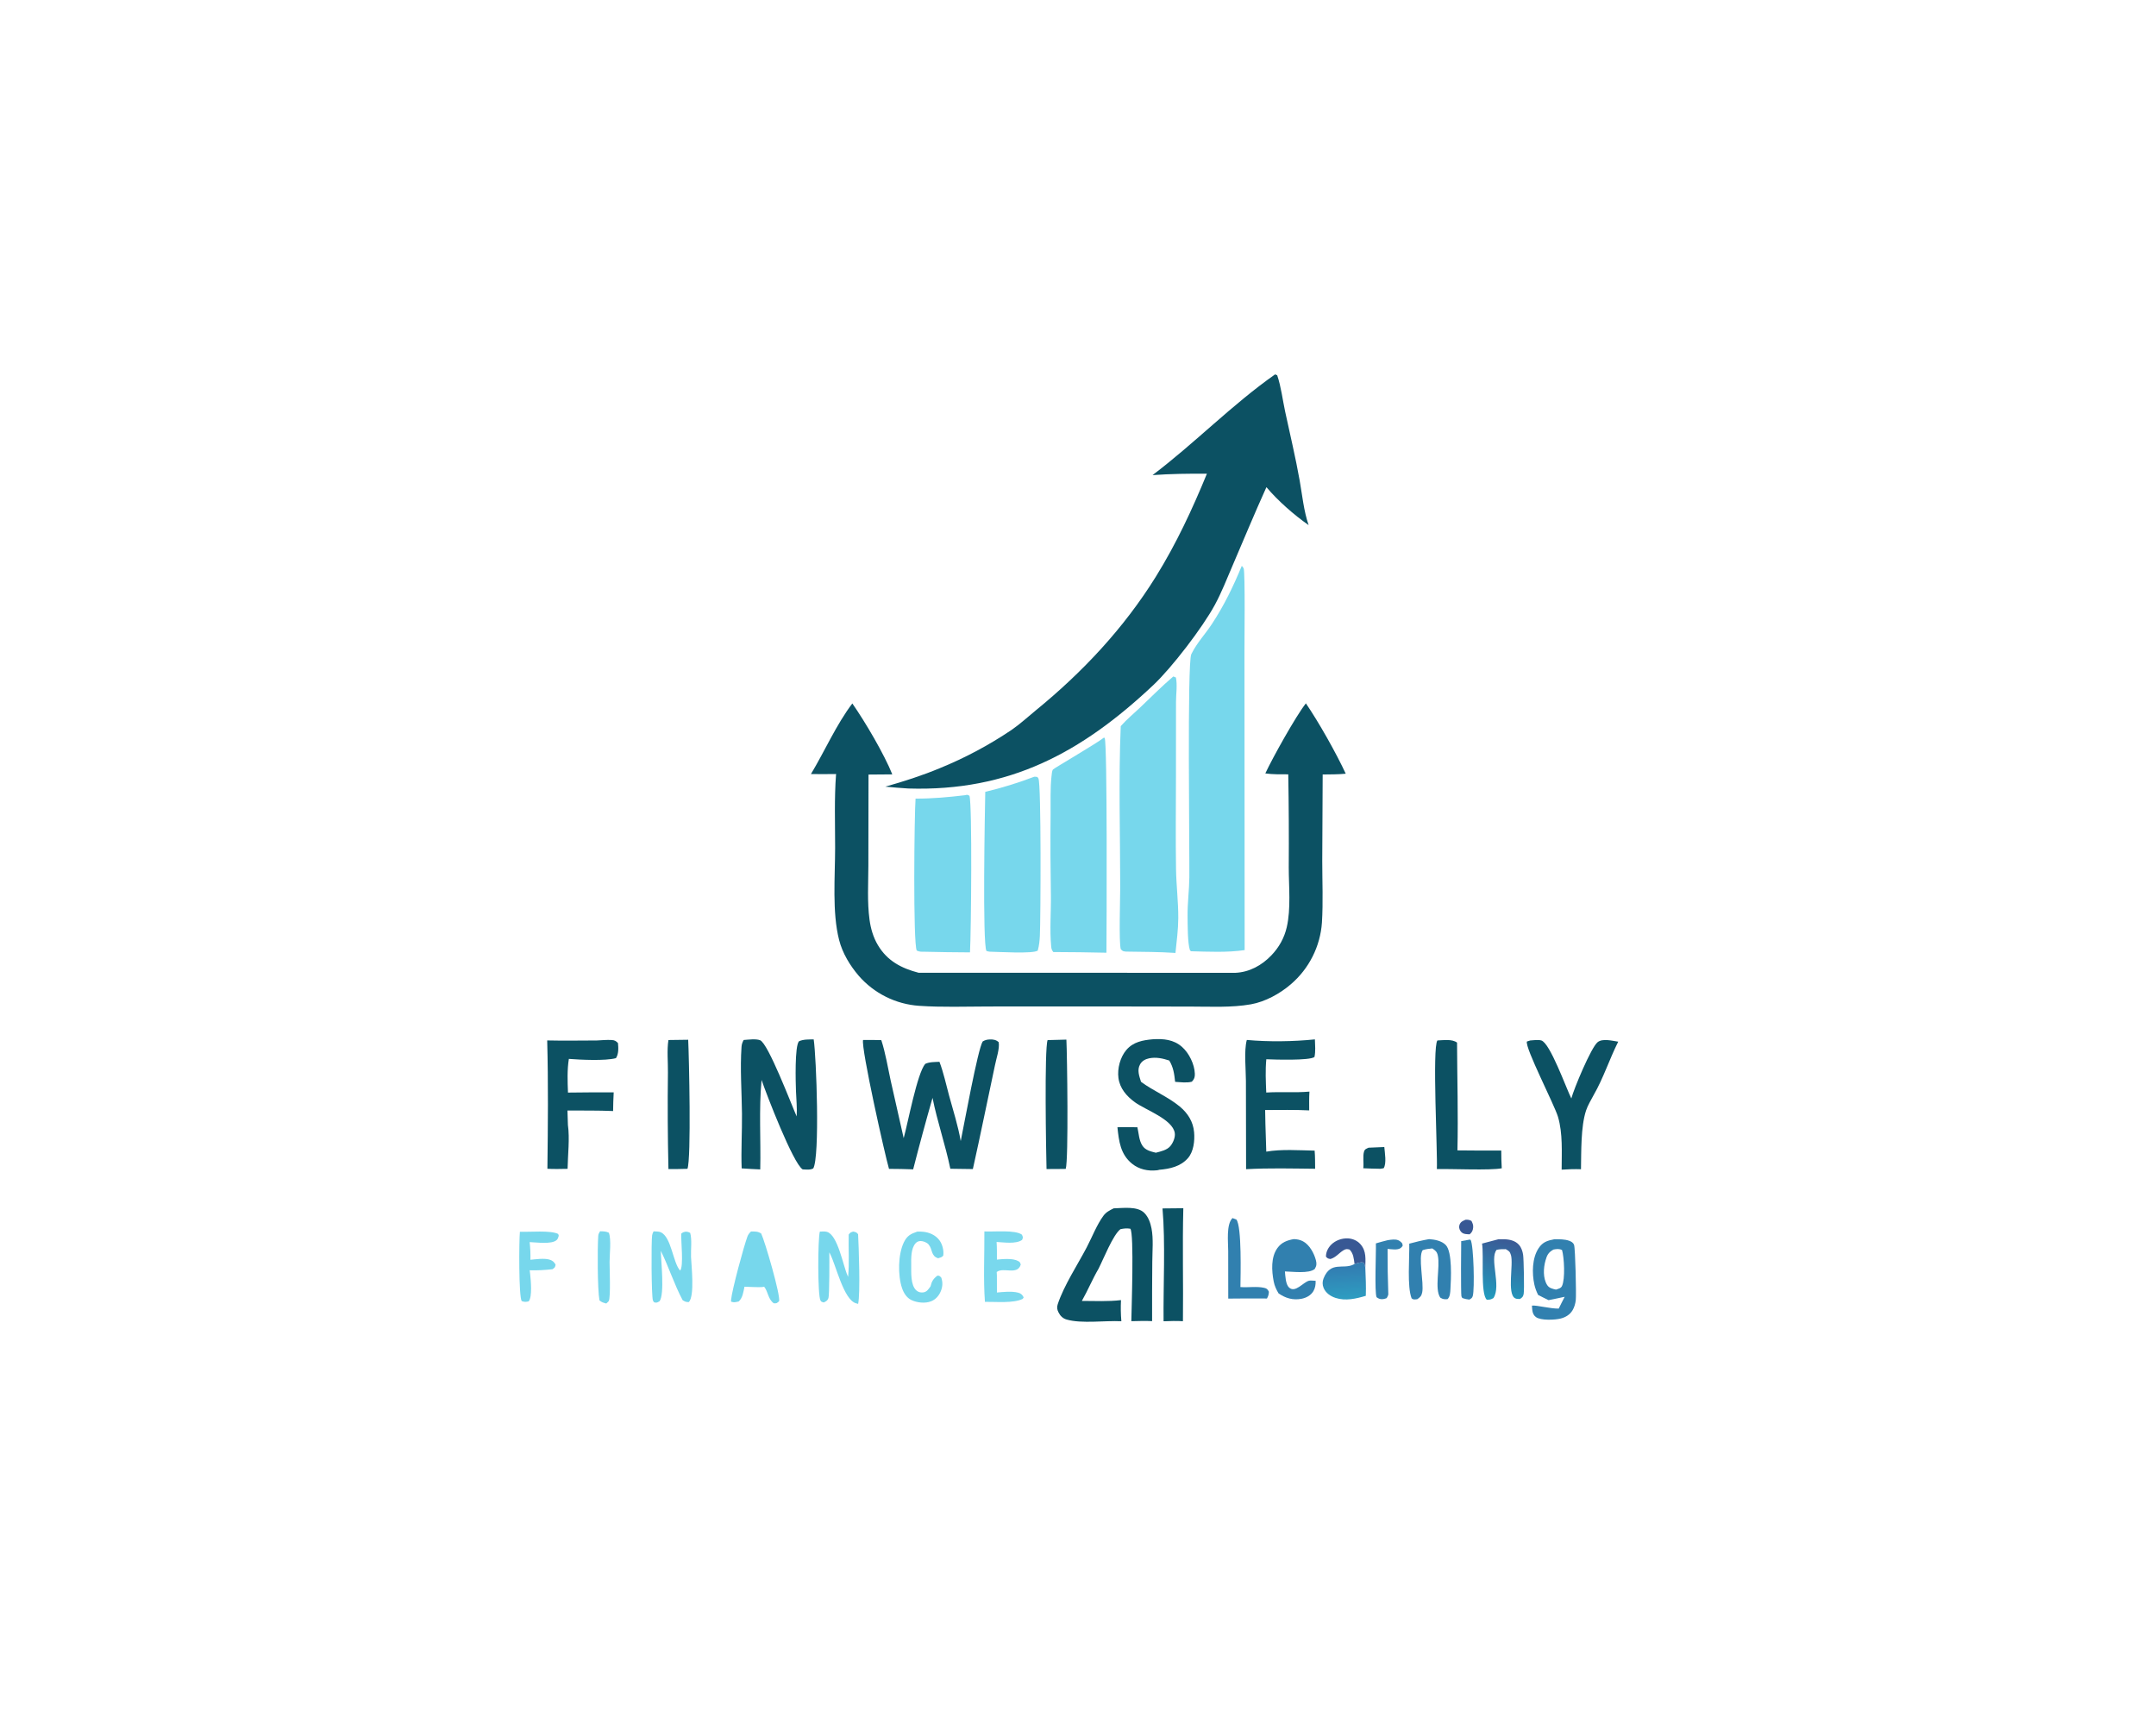 <?xml version="1.0" encoding="utf-8" ?>
<svg xmlns="http://www.w3.org/2000/svg" xmlns:xlink="http://www.w3.org/1999/xlink" width="559" height="447">
	<path fill="#0C5163" d="M338.587 182.356C341.926 187.239 346.446 195.265 348.92 200.598C346.934 200.788 344.933 200.774 342.939 200.798L342.829 223.213C342.832 228.498 343.072 233.912 342.748 239.183Q342.708 239.757 342.639 240.328Q342.57 240.899 342.473 241.466Q342.376 242.033 342.251 242.595Q342.126 243.157 341.973 243.711Q341.82 244.266 341.64 244.812Q341.46 245.359 341.253 245.896Q341.047 246.433 340.813 246.959Q340.58 247.484 340.321 247.998Q340.062 248.512 339.778 249.012Q339.494 249.513 339.185 249.998Q338.877 250.484 338.545 250.954Q338.212 251.423 337.857 251.876Q337.502 252.329 337.125 252.763Q336.748 253.198 336.35 253.613Q335.952 254.029 335.534 254.424Q335.115 254.819 334.678 255.193C331.859 257.629 328.025 259.729 324.33 260.385C319.293 261.279 313.847 260.975 308.737 260.971L286.393 260.939L256.337 260.949C250.359 260.955 244.274 261.189 238.312 260.776Q237.753 260.738 237.197 260.672Q236.64 260.606 236.088 260.513Q235.535 260.42 234.988 260.301Q234.441 260.181 233.9 260.034Q233.359 259.888 232.826 259.715Q232.293 259.542 231.769 259.343Q231.246 259.144 230.732 258.92Q230.219 258.696 229.717 258.446Q229.215 258.197 228.726 257.924Q228.237 257.65 227.762 257.353Q227.287 257.056 226.827 256.736Q226.367 256.416 225.924 256.074Q225.48 255.732 225.054 255.368Q224.628 255.005 224.22 254.621Q223.812 254.237 223.423 253.834Q223.034 253.43 222.666 253.008C220.378 250.333 218.442 247.145 217.563 243.714C215.72 236.52 216.523 227.291 216.528 219.836C216.532 213.493 216.29 207.003 216.774 200.679Q213.517 200.727 210.259 200.687C213.827 194.766 216.827 187.861 220.989 182.382C224.257 187.057 229.257 195.532 231.352 200.769L225.184 200.818L225.147 224.475C225.131 229.07 224.828 233.893 225.449 238.454C225.765 240.78 226.419 243.029 227.627 245.054C230.059 249.133 233.695 251.029 238.151 252.199L320.293 252.221C323.924 252.063 327.148 250.292 329.62 247.71C331.613 245.628 332.969 243.223 333.622 240.412C334.744 235.579 334.143 229.862 334.143 224.891Q334.224 212.824 334.018 200.759C332.032 200.753 330.037 200.801 328.067 200.525C329.896 196.57 336.01 185.603 338.587 182.356Z"/>
	<path fill="#0C5163" d="M330.614 97.058L331.149 97.301C332.156 100.246 332.546 103.622 333.201 106.677C334.48 112.638 335.911 118.589 336.976 124.591C337.649 128.381 338.038 132.51 339.296 136.147C335.519 133.507 331.322 129.832 328.355 126.303C325.3 133.033 322.472 139.905 319.549 146.697C318.086 150.094 316.736 153.588 314.972 156.841C311.802 162.69 303.854 173.078 299.008 177.638C280.351 195.19 261.668 205.238 235.495 204.432Q232.515 204.24 229.542 203.955C234.319 202.603 239.076 201.081 243.662 199.168Q248.553 197.175 253.214 194.69Q257.875 192.205 262.257 189.256C264.468 187.736 266.488 185.863 268.569 184.166C280.682 174.285 291.419 162.833 299.693 149.499C304.97 140.994 309.127 132.064 312.924 122.816C308.212 122.786 303.521 122.843 298.82 123.182C309.719 114.957 319.425 104.909 330.614 97.058Z"/>
	<path fill="#77D7EC" d="M321.962 146.716C322.004 146.752 322.051 146.781 322.086 146.823C322.09 146.828 322.446 147.333 322.452 147.352C322.869 148.752 322.653 166.434 322.661 169.105L322.707 246.329C318.127 246.992 313.389 246.747 308.781 246.626L308.521 246.351C307.899 244.552 307.935 239.589 307.91 237.487C307.871 234.162 308.332 230.833 308.367 227.502C308.44 220.563 307.792 171.884 308.874 169.618C308.926 169.51 308.986 169.406 309.04 169.299C310.409 166.593 312.556 164.315 314.22 161.782C317.407 156.93 319.746 152.074 321.962 146.716Z"/>
	<path fill="#77D7EC" d="M304.206 175.383L304.884 175.649C305.297 177.585 304.909 179.998 304.911 181.997L304.899 201.617C304.891 209.529 304.793 217.454 304.918 225.364C304.985 229.596 305.524 233.819 305.5 238.047C305.484 241.047 305.074 244.082 304.77 247.065C300.522 246.773 296.244 246.787 291.988 246.719C291.178 246.632 291.153 246.666 290.586 246.093C290.077 244.152 290.445 233.075 290.445 230.022C290.442 216.143 289.994 202.126 290.581 188.263C292.119 186.517 293.983 184.985 295.669 183.378C298.488 180.691 301.249 177.919 304.206 175.383Z"/>
	<path fill="#77D7EC" d="M286.249 191.218C286.304 191.267 286.367 191.309 286.414 191.365C287.135 192.213 286.92 242.02 286.872 247.007Q279.988 246.851 273.102 246.833C272.693 246.33 272.606 246.005 272.545 245.358C272.132 241.002 272.542 236.367 272.471 231.975C272.358 225.002 272.316 218.097 272.398 211.124C272.437 207.852 272.27 204.462 272.635 201.214C272.685 200.775 272.752 199.894 272.975 199.542C273.187 199.208 284.162 192.877 286.249 191.218Z"/>
	<path fill="#77D7EC" d="M268.113 201.393C268.386 201.344 268.679 201.412 268.954 201.442C269.07 201.584 269.163 201.679 269.244 201.839C269.99 203.319 269.82 238.335 269.613 242.617C269.55 243.93 269.42 245.191 269.064 246.459C267.82 247.34 258.807 246.772 256.777 246.746C256.426 246.75 256.105 246.64 255.766 246.557C254.703 244.743 255.361 210.073 255.455 205.301C259.597 204.314 264.144 202.926 268.113 201.393Z"/>
	<path fill="#77D7EC" d="M250.205 206.17C250.834 206.029 250.806 206 251.358 206.324C252.099 208.651 251.797 241.607 251.497 246.92Q245.565 246.896 239.634 246.751C238.893 246.765 238.378 246.774 237.7 246.456C236.703 244.765 237.068 210.846 237.384 207.055C241.694 207.068 245.931 206.686 250.205 206.17Z"/>
	<path fill="#0C5163" d="M249.093 295.841C249.934 291.792 253.492 272.091 254.79 270.014C255.409 269.655 255.885 269.523 256.607 269.497C257.519 269.464 258.247 269.575 258.931 270.195C259.249 271.854 258.264 274.597 257.945 276.305C256.031 285.233 254.233 294.189 252.241 303.1Q249.319 303.088 246.398 303.019C245.124 296.832 243.03 290.846 241.783 284.644Q239.144 293.873 236.762 303.171Q233.631 303.054 230.497 303.048C229.444 299.448 223.213 271.692 223.775 269.634C225.349 269.59 226.929 269.644 228.503 269.673C229.596 273.037 230.176 276.688 230.929 280.144L234.304 295.084C235.409 291.104 237.802 278.272 239.887 275.827C241.026 275.299 242.341 275.357 243.578 275.292C244.658 278.135 245.28 281.13 246.08 284.06C247.144 287.96 248.401 291.855 249.093 295.841Z"/>
	<path fill="#0C5163" d="M206.556 289.45C206.699 287.27 206.459 285.026 206.377 282.842C206.298 280.751 206.015 271.196 207.163 269.96C208.371 269.43 209.675 269.509 210.973 269.477C211.668 274.145 212.602 299.927 210.859 302.93C210.043 303.387 209.019 303.213 208.11 303.183C205.638 301.661 198.716 283.703 197.455 279.994C196.739 287.688 197.289 295.479 197.114 303.191C195.51 303.143 193.9 303.014 192.297 302.923C192.119 298.218 192.424 293.469 192.378 288.755C192.321 283.034 191.858 277.091 192.261 271.396C192.308 270.737 192.498 270.202 192.82 269.631C194.051 269.555 195.901 269.274 197.061 269.69C199.152 270.439 205.19 286.384 206.556 289.45Z"/>
	<path fill="#0C5163" d="M288.758 313.283C291.14 313.227 294.923 312.649 296.722 314.496C297.766 315.567 298.274 317.038 298.557 318.477C299.086 321.159 298.777 324.375 298.763 327.111Q298.688 334.818 298.712 342.525C296.925 342.427 295.119 342.506 293.329 342.536C293.366 339.604 294.083 319.736 293.069 318.566C292.135 318.419 291.426 318.493 290.504 318.685C288.567 320.152 286.049 326.56 284.83 328.928C283.248 331.643 282.052 334.552 280.499 337.285C283.848 337.29 287.321 337.475 290.645 337.075C290.557 338.929 290.58 340.705 290.743 342.554C286.514 342.335 280.486 343.235 276.569 342.117C275.565 341.83 274.94 341.21 274.462 340.289C274.074 339.54 273.981 338.941 274.246 338.138C275.849 333.282 279.383 327.937 281.765 323.391C283.132 320.782 284.373 317.537 286.107 315.187C286.805 314.241 287.733 313.788 288.758 313.283Z"/>
	<path fill="#0C5163" d="M298.877 269.449C301.648 269.271 304.293 269.502 306.476 271.432C308.296 273.041 309.709 275.925 309.792 278.364C309.824 279.283 309.649 279.788 309.02 280.446C307.694 280.816 306.063 280.563 304.685 280.486C304.453 278.43 304.256 276.766 303.165 274.96C301.492 274.408 299.712 274.021 297.952 274.385C296.96 274.591 296.083 275.062 295.582 275.976C294.77 277.461 295.382 278.996 295.839 280.479C299.01 282.829 302.833 284.36 305.868 286.873C307.967 288.612 309.365 290.795 309.606 293.572C309.796 295.76 309.484 298.585 307.994 300.277C306.083 302.447 303.322 303.048 300.577 303.284C300.392 303.358 300.127 303.401 299.923 303.422C297.634 303.663 295.342 303.183 293.541 301.734C290.496 299.284 290.109 295.894 289.723 292.26C291.438 292.188 293.182 292.259 294.9 292.262C295.258 293.803 295.299 295.613 296.167 296.979C296.97 298.243 298.33 298.518 299.678 298.864C300.935 298.538 302.567 298.189 303.437 297.149C304.149 296.299 304.764 294.871 304.591 293.749C304.042 290.186 297.011 287.78 294.247 285.772C292.11 284.218 290.34 282.192 289.985 279.472C289.667 277.036 290.437 274.082 292.048 272.207C293.836 270.124 296.302 269.681 298.877 269.449Z"/>
	<path fill="#0C5163" d="M323.27 269.625C328.888 270.14 335.33 270.051 340.923 269.477C340.966 270.969 341.132 272.583 340.807 274.047C339.472 275.021 330.432 274.713 328.326 274.63C328.046 277.514 328.197 280.369 328.306 283.257C332.039 283.016 335.776 283.352 339.509 283.016C339.401 284.632 339.443 286.268 339.443 287.888C335.653 287.69 331.819 287.794 328.022 287.79L328.092 291.464Q328.234 295.023 328.315 298.584C332.231 297.899 336.865 298.241 340.852 298.32C340.996 299.869 340.955 301.463 340.982 303.021C335.037 302.963 329.015 302.799 323.08 303.132L323.037 280.252C323.033 277.258 322.505 272.428 323.27 269.625Z"/>
	<path fill="#0C5163" d="M154.755 269.761C156.007 269.704 157.349 269.561 158.596 269.642C159.386 269.693 159.702 269.881 160.229 270.442C160.349 271.721 160.425 273.222 159.705 274.342C156.949 275.095 150.457 274.764 147.492 274.537C147.033 277.392 147.149 280.39 147.264 283.27Q153.191 283.19 159.118 283.208C159.005 284.816 159.007 286.444 158.963 288.055C155.03 287.886 151.065 287.945 147.127 287.921L147.248 291.656C147.745 295.195 147.223 299.42 147.162 303.04C145.42 303.064 143.668 303.127 141.928 303.023C142.062 291.949 142.173 280.822 141.875 269.75C146.162 269.854 150.466 269.768 154.755 269.761Z"/>
	<path fill="#0C5163" d="M407.409 284.797C408.059 282.313 412.529 271.578 414.223 270.203C415.504 269.163 418.052 269.855 419.568 270.073C417.283 274.603 415.734 279.516 413.189 283.927C412.515 285.218 411.686 286.531 411.228 287.915C409.838 292.118 410.001 298.671 409.912 303.141C408.225 303.082 406.582 303.141 404.898 303.256C404.899 298.792 405.224 293.891 403.957 289.579C403.027 286.418 395.374 271.681 395.888 270.03L396.752 269.76C397.624 269.696 398.757 269.527 399.603 269.748C401.882 270.346 406.051 282.087 407.409 284.797Z"/>
	<path fill="#0C5163" d="M372.688 269.753C374.249 269.71 376.457 269.326 377.778 270.312C377.812 279.598 378.095 288.982 377.878 298.256C381.663 298.33 385.456 298.288 389.242 298.297C389.221 299.835 389.295 301.362 389.371 302.898C386.389 303.491 376.284 303.009 372.545 303.104C372.761 299.082 371.311 271.495 372.688 269.753Z"/>
	<path fill="#3180AF" d="M403.005 321.296C404.27 321.301 405.656 321.255 406.862 321.696C407.43 321.903 407.914 322.182 408.122 322.782C408.445 323.709 408.722 335.648 408.564 337.055C408.46 337.982 408.203 338.902 407.726 339.709C407.06 340.836 405.937 341.519 404.691 341.842C403.209 342.227 399.462 342.41 398.222 341.465C397.234 340.712 397.288 339.63 397.194 338.505C398.351 338.334 402.018 339.336 404.141 339.274C404.632 338.245 405.171 337.232 405.687 336.214C404.3 336.534 402.897 336.799 401.503 337.085C400.591 336.654 399.696 336.187 398.796 335.731C398.373 334.872 398.028 333.979 397.823 333.041C397.185 330.117 397.223 326.179 398.928 323.615C400.006 321.993 401.21 321.646 403.005 321.296ZM403.432 334.352C404.044 334.118 404.697 334.048 404.993 333.411C405.851 331.564 405.563 326.11 405.006 324.106C404.317 323.718 403.552 323.816 402.777 323.968C401.455 324.704 401.103 325.409 400.703 326.838C400.161 328.771 400.031 331.389 401.136 333.156C401.649 333.976 402.551 334.155 403.432 334.352Z"/>
	<path fill="#0C5163" d="M173.309 269.645L178.432 269.576C178.651 273.981 179.247 300.44 178.239 303.036C176.601 303.108 174.951 303.088 173.311 303.104Q173.021 290.559 173.177 278.012C173.21 275.319 172.891 272.281 173.309 269.645Z"/>
	<path fill="#0C5163" d="M271.619 269.665L276.491 269.538C276.688 273.388 277.074 300.677 276.319 303.057C274.661 303.097 273 303.084 271.342 303.092C271.228 298.967 270.762 271.887 271.619 269.665Z"/>
	<path fill="#0C5163" d="M301.412 313.306L306.808 313.254C306.551 323.008 306.826 332.789 306.707 342.548C305.04 342.421 303.359 342.512 301.689 342.561C301.587 333.369 302.191 322.216 301.412 313.306Z"/>
	<path fill="#77D7EC" d="M194.721 319.285C195.784 319.296 196.454 319.218 197.358 319.81C198.307 321.759 202.453 335.965 201.995 337.379C201.39 337.862 201.411 337.969 200.604 337.892C199.086 336.761 199.193 334.935 198.13 333.603L197.556 333.704C196.054 333.751 194.53 333.649 193.027 333.601C192.731 334.934 192.584 336.475 191.532 337.426C190.708 337.604 190.384 337.748 189.567 337.49C189.544 337.302 189.529 337.241 189.548 337.028C189.784 334.443 192.829 323.187 193.805 320.554C193.997 320.037 194.325 319.655 194.721 319.285Z"/>
	<path fill="#77D7EC" d="M212.566 319.31C213.148 319.293 213.861 319.221 214.422 319.384C217.223 320.198 218.616 328.188 219.731 330.674L219.895 331.036C220.248 327.387 219.958 323.737 220.049 320.082C220.462 319.527 220.536 319.525 221.201 319.305C221.928 319.462 222.01 319.43 222.485 319.987C222.654 323.259 223.097 335.224 222.497 338.057C222.28 337.999 222.062 337.944 221.849 337.872C218.68 336.803 216.759 328.02 215.192 325.024L215.019 324.697C215.059 326.163 215.059 335.794 214.801 336.536C214.562 337.222 214.2 337.388 213.582 337.684C213.179 337.553 212.987 337.59 212.748 337.212C211.961 335.973 212.031 321.195 212.566 319.31Z"/>
	<path fill="#77D7EC" d="M169.46 319.249C169.966 319.277 170.841 319.263 171.307 319.472C174.099 320.722 174.482 327.436 176.346 329.421C177.293 328.349 176.531 321.737 176.637 319.845C176.856 319.669 176.949 319.571 177.234 319.46C177.877 319.211 178.385 319.347 178.949 319.644C179.453 321.388 179.094 324.01 179.168 325.909C179.256 328.152 180.154 335.915 178.61 337.579C177.803 337.595 177.673 337.487 176.998 337.099C174.808 333.015 173.406 328.474 171.331 324.3C171.387 327.04 172.347 335.488 171.013 337.365C170.392 337.691 170.332 337.824 169.626 337.657C169.448 337.463 169.395 337.435 169.286 337.152C168.888 336.121 168.83 321.788 169.087 320.237C169.153 319.844 169.28 319.6 169.46 319.249Z"/>
	<path fill="#3180AF" d="M335.443 321.258C336.323 321.291 337.084 321.424 337.868 321.849C339.542 322.755 340.719 324.941 341.183 326.738C341.423 327.67 341.363 328.196 340.874 329.013C339.335 330.279 335.112 329.675 333.151 329.642C333.259 330.802 333.324 332.959 334.196 333.789C335.828 335.344 337.887 332.404 339.415 332.043C339.832 331.944 340.658 332.062 341.109 332.069C341.149 333 341.013 333.943 340.529 334.758C339.878 335.855 338.678 336.493 337.455 336.73C335.235 337.161 333.306 336.585 331.493 335.322C330.901 334.315 330.459 333.385 330.238 332.229C329.711 329.473 329.475 325.983 331.2 323.586C332.274 322.093 333.713 321.569 335.443 321.258Z"/>
	<path fill="#77D7EC" fill-opacity="0.988" d="M255.226 319.27C257.619 319.413 263.219 318.795 264.967 320.114C265.251 320.817 265.291 320.772 265.006 321.466C263.402 322.601 260.306 322.093 258.394 322.001C258.506 323.516 258.469 325.053 258.476 326.571C260.032 326.425 262.579 326.174 263.981 326.941C264.483 327.215 264.496 327.349 264.656 327.86C263.786 330.742 260.166 328.431 258.421 329.792L258.471 330.679L258.482 335.107C260.153 334.945 262.371 334.719 263.991 335.148C264.738 335.345 265.069 335.704 265.419 336.361L265.166 336.759C262.735 337.953 258.133 337.482 255.37 337.529C254.931 331.533 255.275 325.299 255.226 319.27Z"/>
	<defs>
		<linearGradient id="gradient_0" gradientUnits="userSpaceOnUse" x1="388.155" y1="336.781" x2="391.609" y2="321.934">
			<stop offset="0" stop-color="#229ABD"/>
			<stop offset="1" stop-color="#3A5B96"/>
		</linearGradient>
	</defs>
	<path fill="url(#gradient_0)" d="M388.486 321.301Q389.261 321.28 390.036 321.298C391.431 321.331 392.91 321.669 393.862 322.777C394.46 323.473 394.771 324.425 394.907 325.318C395.076 326.427 395.24 334.438 395.056 335.439C394.918 336.188 394.699 336.398 394.078 336.788C393.657 336.783 393.199 336.804 392.821 336.597C390.682 335.423 392.458 327.82 391.753 325.401C391.479 324.462 391.214 324.342 390.418 323.867C389.593 323.847 388.857 323.87 388.047 324.035C386.114 326.358 389.319 333.36 387.213 336.551C386.467 336.961 386.303 336.972 385.492 336.969C383.792 335.496 384.774 325.371 384.26 322.419L388.486 321.301Z"/>
	<path fill="#3180AF" d="M370.513 321.269C371.98 321.356 373.733 321.678 374.822 322.759C376.618 324.542 376.207 331.765 376.064 334.225C376.014 335.09 375.98 336.221 375.303 336.829C374.479 336.885 374.112 336.87 373.411 336.417C371.89 334.116 373.431 328.556 372.798 325.543C372.585 324.526 372.171 324.216 371.364 323.678C370.487 323.757 369.711 323.847 368.872 324.12C367.623 325.782 369.237 332.599 368.741 335.097C368.562 335.997 368.204 336.346 367.465 336.843C366.817 336.889 366.523 337.044 366.003 336.629C364.794 333.613 365.473 326.106 365.387 322.441C367.091 321.971 368.772 321.575 370.513 321.269Z"/>
	<path fill="#77D7EC" d="M237.803 319.324Q238.542 319.282 239.279 319.35C240.925 319.491 242.555 320.196 243.563 321.55C244.361 322.622 244.756 324.243 244.562 325.556C244.194 325.987 243.762 326.071 243.241 326.227C241.302 325.613 241.858 323.936 240.759 322.639C240.334 322.139 239.362 321.756 238.717 321.756C238.198 321.756 237.75 321.938 237.398 322.328C236.168 323.69 236.237 326.236 236.255 327.958C236.275 329.844 236.046 333.201 237.595 334.567C238.063 334.98 238.644 335.146 239.262 335.09C240.321 334.992 240.69 334.284 241.266 333.511C241.575 332.209 241.975 331.545 243.045 330.736C243.632 330.729 243.616 330.828 244.05 331.239C244.47 332.458 244.415 333.576 243.926 334.774C243.453 335.934 242.587 336.917 241.41 337.384C239.882 337.991 237.739 337.751 236.28 337.049C235.071 336.467 234.3 335.208 233.881 333.979C232.768 330.719 232.815 325.213 234.358 322.078C235.193 320.383 236.109 319.907 237.803 319.324Z"/>
	<defs>
		<linearGradient id="gradient_1" gradientUnits="userSpaceOnUse" x1="348.396" y1="328.487" x2="348.834" y2="336.174">
			<stop offset="0" stop-color="#327DB2"/>
			<stop offset="1" stop-color="#2E9BC0"/>
		</linearGradient>
	</defs>
	<path fill="url(#gradient_1)" d="M351.198 327.707C351.692 327.561 352.903 327.116 353.39 327.337C353.509 327.391 353.615 327.469 353.727 327.535L353.993 328.657C354.088 331.093 354.212 333.525 354.12 335.963C351.607 336.711 348.871 337.353 346.287 336.508C344.956 336.072 343.723 335.231 343.173 333.896C342.839 333.084 342.85 332.243 343.175 331.434C345 326.897 348.223 329.17 350.882 327.873C350.989 327.821 351.093 327.762 351.198 327.707Z"/>
	<path fill="#77D7EC" d="M134.797 319.354C137.334 319.465 142.72 318.922 144.726 319.923L144.872 320.381C144.722 320.83 144.693 321.151 144.34 321.486C143.08 322.679 139.08 322.094 137.326 322.039C137.495 323.584 137.561 325.063 137.527 326.617C138.957 326.485 140.98 326.176 142.369 326.546C143.196 326.767 143.653 327.145 144.054 327.882C143.896 328.644 143.877 328.602 143.244 329.066C141.248 329.284 139.345 329.409 137.336 329.338Q137.407 329.826 137.456 330.316C137.619 331.932 138.051 336.235 137.074 337.401C136.264 337.568 136.095 337.596 135.269 337.337C134.474 336.192 134.567 321.621 134.797 319.354Z"/>
	<path fill="#3180AF" d="M319.549 315.807L320.554 316.173C322.004 317.942 321.643 330.771 321.611 333.692C323.618 333.857 325.866 333.449 327.803 333.9C328.506 334.064 328.669 334.301 328.996 334.908C328.958 335.651 328.845 336.005 328.494 336.661C325.151 336.612 321.8 336.66 318.456 336.684L318.443 324.345C318.443 322.046 317.891 317.467 319.549 315.807Z"/>
	<path fill="#3180AF" d="M359.793 321.536C360.229 321.455 360.077 321.474 360.53 321.429C361.492 321.333 362.359 321.256 363.138 321.932C363.608 322.34 363.63 322.417 363.677 323C363.503 323.231 363.403 323.391 363.159 323.574C362.342 324.182 360.734 323.873 359.77 323.803Q359.747 329.708 359.955 335.609C359.873 335.97 359.71 336.234 359.535 336.558C359.256 336.655 358.946 336.782 358.647 336.813C357.874 336.892 357.541 336.761 356.92 336.334C356.35 335.067 356.811 324.677 356.736 322.371C357.739 322.047 358.774 321.805 359.793 321.536Z"/>
	<path fill="#77D7EC" d="M155.584 319.227C156.422 319.246 157.101 319.23 157.864 319.606C158.526 321.349 158.049 325.249 158.049 327.189C158.048 328.883 158.361 336.366 157.838 337.305C157.725 337.508 157.362 337.781 157.187 337.956C156.5 337.763 155.957 337.645 155.425 337.134C154.907 334.351 154.89 323.554 155.113 320.411C155.147 319.931 155.332 319.623 155.584 319.227Z"/>
	<path fill="#3180AF" d="M381.081 321.386L381.306 321.476C382.092 322.947 382.367 334.191 381.858 335.985C381.69 336.578 381.457 336.635 380.963 336.945C380.317 336.87 379.772 336.766 379.158 336.547C379.03 336.356 378.972 336.297 378.908 336.046C378.746 335.41 378.823 321.835 378.854 321.783L381.081 321.386Z"/>
	<path fill="#385894" d="M351.198 327.707C351.013 326.343 350.927 324.999 349.914 323.971C349.236 323.793 348.917 323.789 348.3 324.175C347.112 324.918 346.362 326.006 344.962 326.417C344.299 326.308 344.264 326.3 343.792 325.824C343.769 324.658 344.315 323.548 345.129 322.72C346.234 321.595 347.913 321 349.478 321.073C350.725 321.131 351.919 321.655 352.748 322.599C354.311 324.378 354.027 326.469 353.993 328.657L353.727 327.535C353.615 327.469 353.509 327.391 353.39 327.337C352.903 327.116 351.692 327.561 351.198 327.707Z"/>
	<path fill="#0C5163" d="M354.842 297.558L358.918 297.386C359.032 298.825 359.55 301.617 358.75 302.885L357.916 303.025C356.434 303.024 354.948 302.945 353.467 302.892C353.639 301.573 353.298 299.769 353.66 298.571C353.859 297.911 354.288 297.829 354.842 297.558Z"/>
	<path fill="#385894" d="M380.023 316.223C380.639 316.234 380.963 316.235 381.516 316.546C381.795 317.108 382.02 317.596 381.957 318.237C381.875 319.063 381.662 319.495 381.049 320.016C380.715 320.002 380.373 319.995 380.042 319.95C379.418 319.866 378.991 319.668 378.637 319.119C378.328 318.64 378.21 318.026 378.436 317.49C378.773 316.692 379.299 316.55 380.023 316.223Z"/>
</svg>
